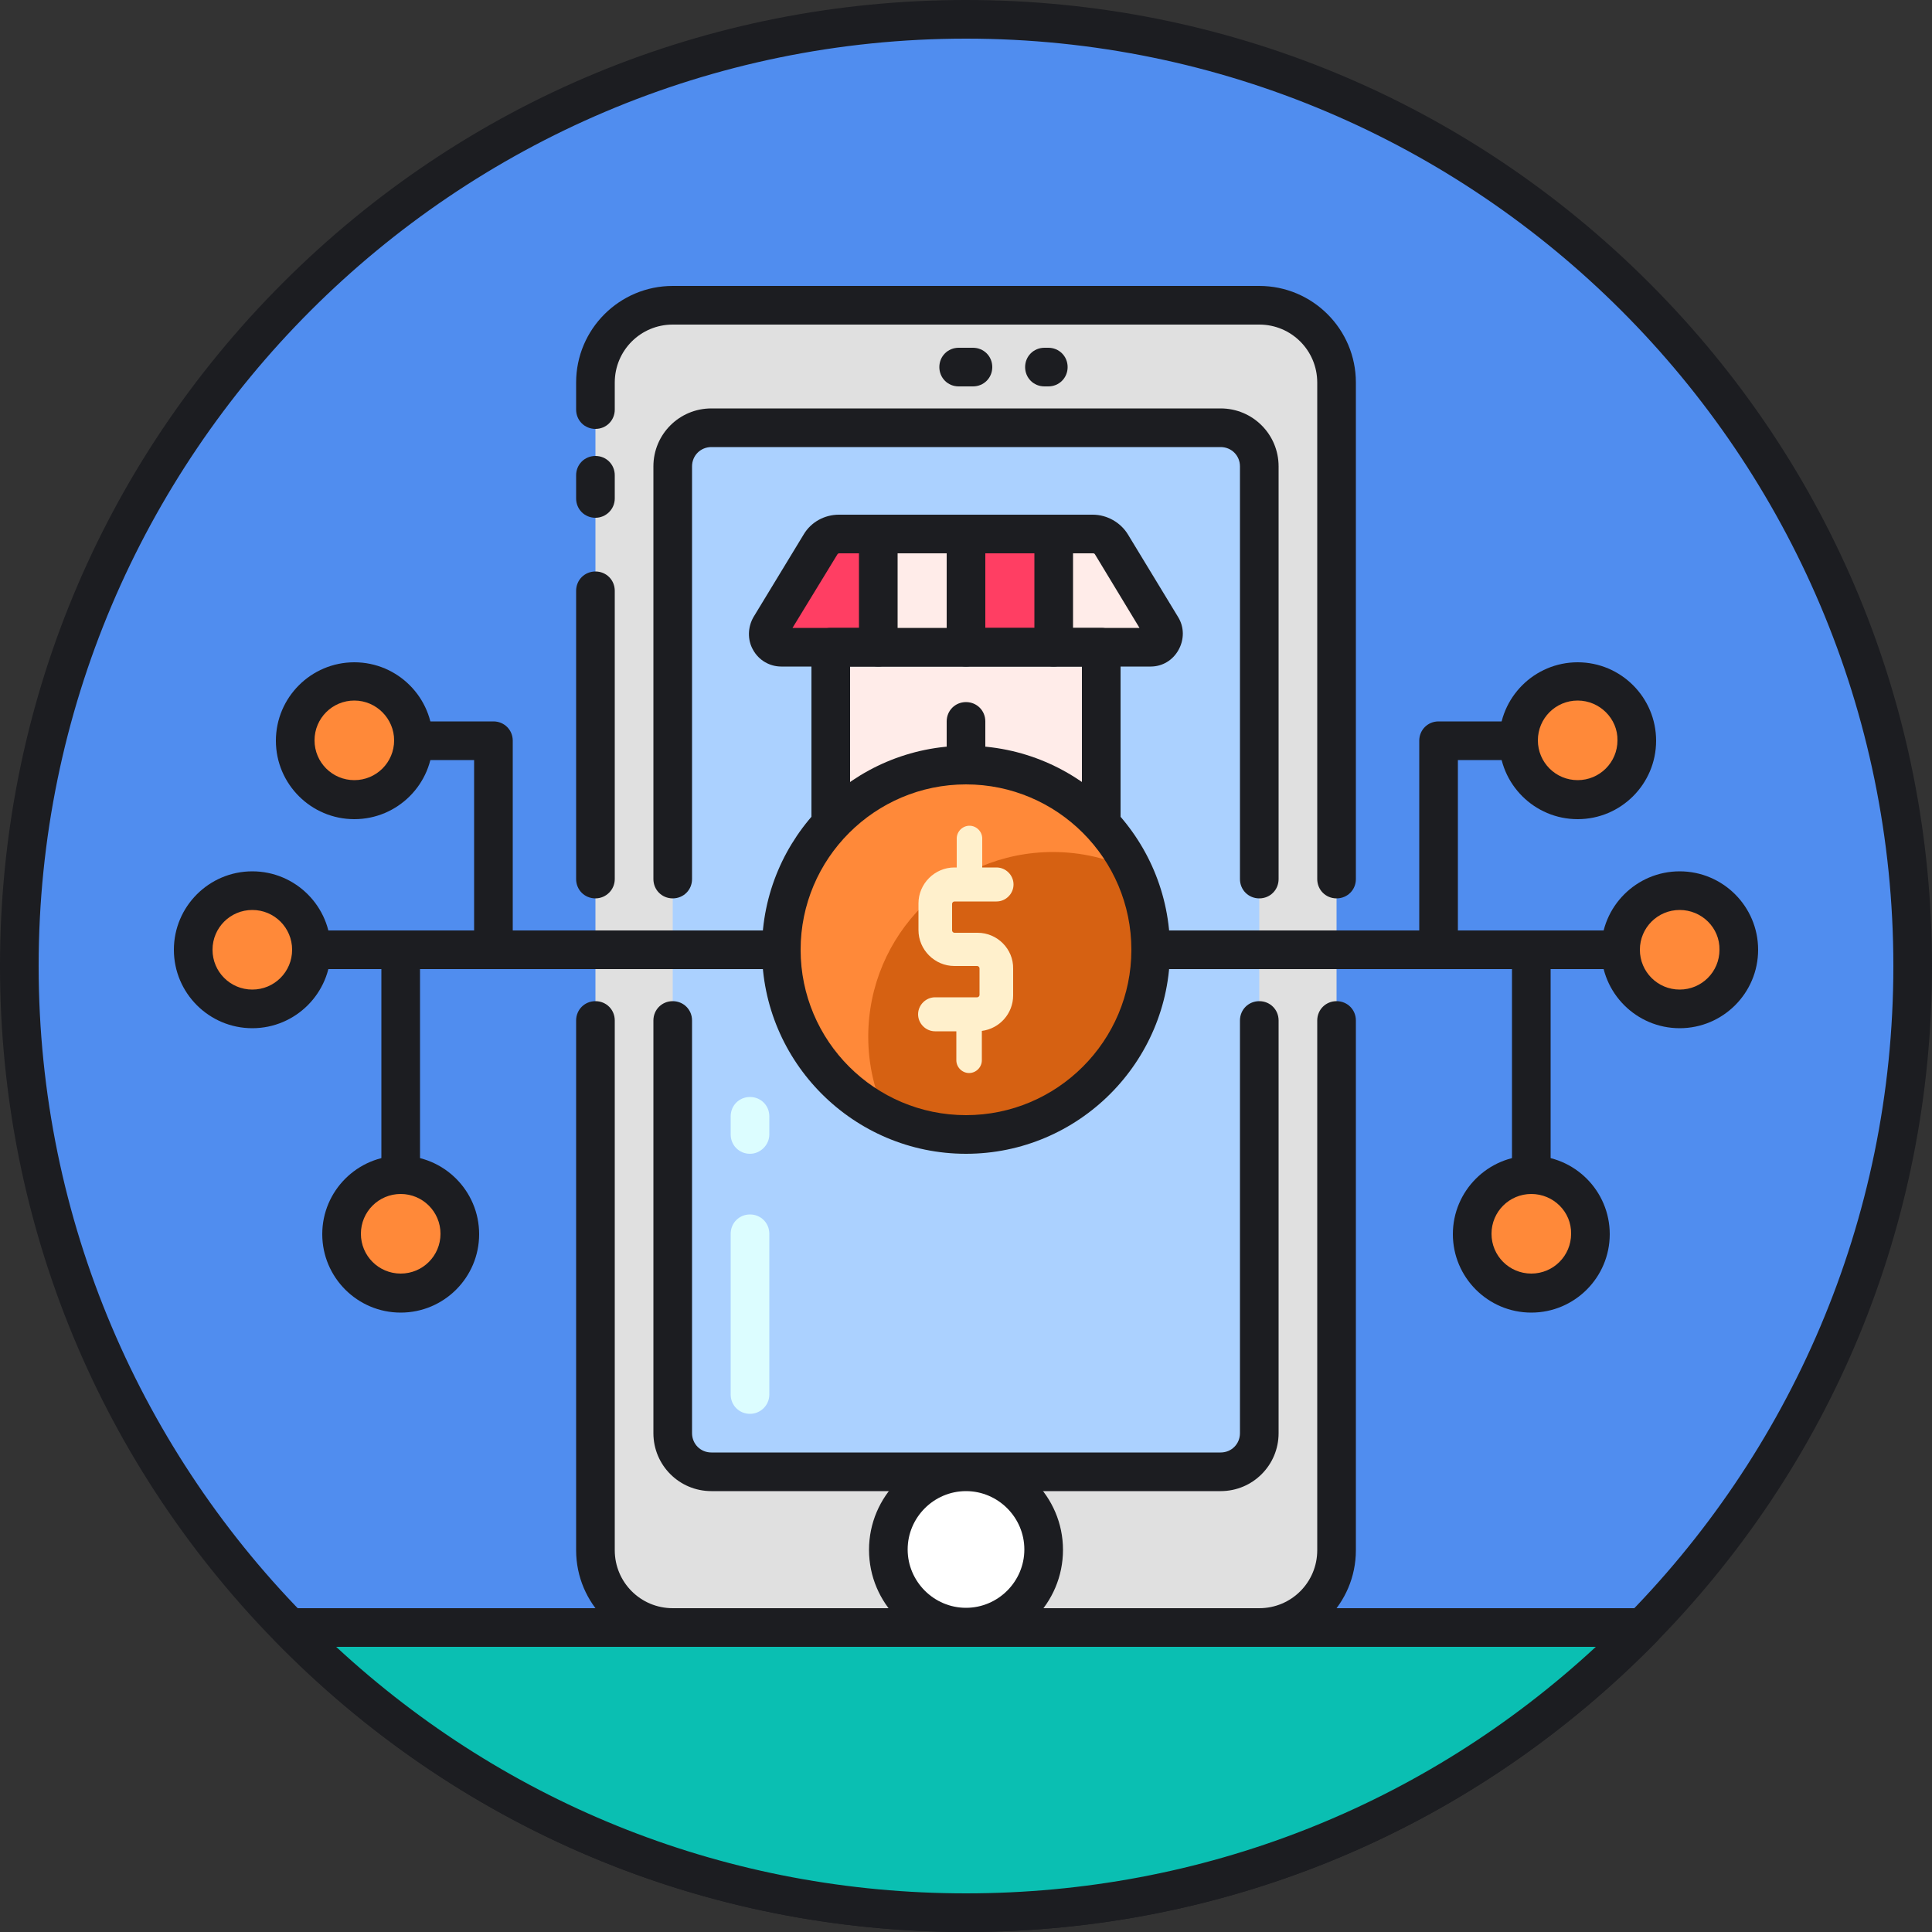 <svg xmlns="http://www.w3.org/2000/svg" viewBox="0 0 1024 1024" version="1.1"><rect x="0" y="0" width="1024" height="1024" fill="#333333" stroke="none"/><path d="M512 512m-501.76 0a501.76 501.76 0 1 0 1003.52 0 501.76 501.76 0 1 0-1003.52 0Z" fill="#508DEF" p-id="12293"></path><path d="M667.443 862.618H356.557c-22.528 0-40.96-18.432-40.96-40.96V202.752c0-22.528 18.432-40.96 40.96-40.96h310.886c22.528 0 40.96 18.432 40.96 40.96v618.906c0 22.528-18.227 40.96-40.96 40.96z" fill="#E0E0E0" p-id="12294"></path><path d="M356.557 759.603V247.194c0-11.264 9.216-20.48 20.48-20.48h269.926c11.264 0 20.48 9.216 20.48 20.48V759.808c0 11.264-9.216 20.48-20.48 20.48H377.037c-11.264-0.205-20.48-9.421-20.48-20.685z" fill="#ABD1FF" p-id="12295"></path><path d="M397.517 611.533c-5.734 0-10.24-4.506-10.24-10.24v-9.626c0-5.734 4.506-10.24 10.24-10.24s10.24 4.506 10.24 10.24v9.626c0 5.53-4.71 10.24-10.24 10.24zM397.517 749.363c-5.734 0-10.24-4.506-10.24-10.24v-85.197c0-5.734 4.506-10.24 10.24-10.24s10.24 4.506 10.24 10.24v85.197c0 5.734-4.71 10.24-10.24 10.24z" fill="#DCFDFF" p-id="12296"></path><path d="M615.834 332.595l-26.624-43.827c-2.048-3.482-5.734-5.53-9.83-5.53h-134.554c-4.096 0-7.782 2.048-9.83 5.53l-26.624 43.827c-2.867 4.71 0.614 10.445 5.939 10.445h195.789c5.12 0 8.397-5.939 5.734-10.445z" fill="#FF3E63" p-id="12297"></path><path d="M615.834 332.595l-26.624-43.827c-2.048-3.482-5.734-5.53-9.83-5.53h-22.528v60.006h53.248c5.12-0.205 8.397-6.144 5.734-10.65z" fill="#FFECE9" p-id="12298"></path><path d="M440.32 343.04h143.565V434.176H440.32z" fill="#FFECE9" p-id="12299"></path><path d="M583.68 444.416h-143.36c-5.734 0-10.24-4.506-10.24-10.24v-91.136c0-5.734 4.506-10.24 10.24-10.24h143.36c5.734 0 10.24 4.506 10.24 10.24V434.176c0 5.734-4.506 10.24-10.24 10.24z m-133.12-20.48h122.88v-70.656h-122.88V423.936z" fill="#1C1D21" p-id="12300"></path><path d="M512 1024c-136.806 0-265.421-53.248-362.086-149.914C53.248 777.421 0 648.806 0 512S53.248 246.579 149.914 149.914C246.579 53.248 375.194 0 512 0s265.421 53.248 362.086 149.914C970.752 246.579 1024 375.194 1024 512s-53.248 265.421-149.914 362.086C777.421 970.752 648.806 1024 512 1024z m0-1003.52C241.05 20.48 20.48 241.05 20.48 512s220.57 491.52 491.52 491.52 491.52-220.57 491.52-491.52S782.95 20.48 512 20.48z" fill="#1C1D21" p-id="12301"></path><path d="M667.443 872.858H356.557c-28.262 0-51.2-22.938-51.2-51.2V540.877c0-5.734 4.506-10.24 10.24-10.24s10.24 4.506 10.24 10.24v280.781c0 16.998 13.722 30.72 30.72 30.72h310.886c16.998 0 30.72-13.722 30.72-30.72V540.877c0-5.734 4.506-10.24 10.24-10.24s10.24 4.506 10.24 10.24v280.781c0 28.262-22.938 51.2-51.2 51.2zM708.403 476.16c-5.734 0-10.24-4.506-10.24-10.24V202.752c0-16.998-13.722-30.72-30.72-30.72H356.557c-16.998 0-30.72 13.722-30.72 30.72v14.336c0 5.734-4.506 10.24-10.24 10.24s-10.24-4.506-10.24-10.24v-14.336c0-28.262 22.938-51.2 51.2-51.2h310.886c28.262 0 51.2 22.938 51.2 51.2v263.168c0 5.734-4.506 10.24-10.24 10.24zM315.597 274.432c-5.734 0-10.24-4.506-10.24-10.24v-12.288c0-5.734 4.506-10.24 10.24-10.24s10.24 4.506 10.24 10.24v12.288c0 5.734-4.71 10.24-10.24 10.24zM315.597 476.16c-5.734 0-10.24-4.506-10.24-10.24v-152.781c0-5.734 4.506-10.24 10.24-10.24s10.24 4.506 10.24 10.24v152.781c0 5.734-4.71 10.24-10.24 10.24z" fill="#1C1D21" p-id="12302"></path><path d="M646.963 790.323H377.037c-16.998 0-30.72-13.722-30.72-30.72V540.877c0-5.734 4.506-10.24 10.24-10.24s10.24 4.506 10.24 10.24v218.726c0 5.734 4.506 10.24 10.24 10.24h269.926c5.734 0 10.24-4.506 10.24-10.24V540.877c0-5.734 4.506-10.24 10.24-10.24s10.24 4.506 10.24 10.24v218.726c0 16.998-13.722 30.72-30.72 30.72zM667.443 476.16c-5.734 0-10.24-4.506-10.24-10.24V247.194c0-5.734-4.506-10.24-10.24-10.24H377.037c-5.734 0-10.24 4.506-10.24 10.24v218.726c0 5.734-4.506 10.24-10.24 10.24s-10.24-4.506-10.24-10.24V247.194c0-16.998 13.722-30.72 30.72-30.72h269.926c16.998 0 30.72 13.722 30.72 30.72v218.726c0 5.734-4.506 10.24-10.24 10.24z" fill="#1C1D21" p-id="12303"></path><path d="M512 1013.76c140.698 0 267.878-57.958 359.014-151.142H152.986C244.122 955.802 371.302 1013.76 512 1013.76z" fill="#0ABFB2" p-id="12304"></path><path d="M512 1024c-139.059 0-269.107-54.886-366.182-154.214-2.867-2.867-3.686-7.373-2.048-11.059 1.638-3.891 5.325-6.349 9.421-6.349h717.824c4.096 0 7.782 2.458 9.421 6.349 1.638 3.891 0.819 8.192-2.048 11.059-97.28 99.328-227.328 154.214-366.387 154.214zM178.176 872.858c91.136 84.378 208.691 130.662 333.824 130.662s242.688-46.285 333.824-130.662H178.176z" fill="#1C1D21" p-id="12305"></path><path d="M512 821.248m-41.165 0a41.165 41.165 0 1 0 82.33 0 41.165 41.165 0 1 0-82.33 0Z" fill="#FFFFFF" p-id="12306"></path><path d="M512 872.858c-28.467 0-51.405-23.142-51.405-51.405 0-28.467 23.142-51.405 51.405-51.405s51.405 23.142 51.405 51.405-22.938 51.405-51.405 51.405z m0-82.534c-16.998 0-30.925 13.926-30.925 30.925s13.926 30.925 30.925 30.925 30.925-13.926 30.925-30.925-13.926-30.925-30.925-30.925z" fill="#1C1D21" p-id="12307"></path><path d="M133.734 503.398m-31.334 0a31.334 31.334 0 1 0 62.669 0 31.334 31.334 0 1 0-62.669 0Z" fill="#FF8939" p-id="12308"></path><path d="M212.378 653.926m-31.334 0a31.334 31.334 0 1 0 62.669 0 31.334 31.334 0 1 0-62.669 0Z" fill="#FF8939" p-id="12309"></path><path d="M187.802 392.602m-31.334 0a31.334 31.334 0 1 0 62.669 0 31.334 31.334 0 1 0-62.669 0Z" fill="#FF8939" p-id="12310"></path><path d="M133.734 544.973c-22.938 0-41.574-18.637-41.574-41.574s18.637-41.574 41.574-41.574c22.938 0 41.574 18.637 41.574 41.574s-18.637 41.574-41.574 41.574z m0-62.669c-11.674 0-21.094 9.421-21.094 21.094 0 11.674 9.421 21.094 21.094 21.094s21.094-9.421 21.094-21.094c0-11.674-9.421-21.094-21.094-21.094zM212.378 695.706c-22.938 0-41.574-18.637-41.574-41.574s18.637-41.574 41.574-41.574c22.938 0 41.574 18.637 41.574 41.574s-18.637 41.574-41.574 41.574z m0-62.874c-11.674 0-21.094 9.421-21.094 21.094 0 11.674 9.421 21.094 21.094 21.094S233.472 665.6 233.472 653.926c0-11.674-9.421-21.094-21.094-21.094zM187.802 434.176c-22.938 0-41.574-18.637-41.574-41.574s18.637-41.574 41.574-41.574c22.938 0 41.574 18.637 41.574 41.574S210.739 434.176 187.802 434.176z m0-62.874c-11.674 0-21.094 9.421-21.094 21.094 0 11.674 9.421 21.094 21.094 21.094s21.094-9.421 21.094-21.094c0-11.469-9.421-21.094-21.094-21.094zM515.686 204.8h-7.578c-5.734 0-10.24-4.506-10.24-10.24s4.506-10.24 10.24-10.24h7.578c5.734 0 10.24 4.506 10.24 10.24s-4.506 10.24-10.24 10.24zM555.622 204.8h-2.048c-5.734 0-10.24-4.506-10.24-10.24s4.506-10.24 10.24-10.24h2.048c5.734 0 10.24 4.506 10.24 10.24s-4.506 10.24-10.24 10.24z" fill="#1C1D21" p-id="12311"></path><path d="M512 503.398m-97.894 0a97.894 97.894 0 1 0 195.789 0 97.894 97.894 0 1 0-195.789 0Z" fill="#D66112" p-id="12312"></path><path d="M460.186 549.478c0-54.067 43.827-97.894 97.894-97.894 15.155 0 29.491 3.482 42.189 9.626C584.499 428.237 550.912 405.504 512 405.504c-54.067 0-97.894 43.827-97.894 97.894 0 38.912 22.733 72.499 55.706 88.269-6.144-12.698-9.626-27.034-9.626-42.189z" fill="#FF8939" p-id="12313"></path><path d="M518.144 494.387h-12.288c-0.614 0-1.229-0.614-1.229-1.229v-14.131c0-0.614 0.614-1.229 1.229-1.229h22.323c4.915 0 9.011-4.096 9.011-9.011 0-4.915-4.096-9.011-9.011-9.011h-7.578V444.416c0-3.686-3.072-6.758-6.758-6.758s-6.758 3.072-6.758 6.758v15.36h-1.229c-10.445 0-19.046 8.602-19.046 19.046v14.131c0 10.445 8.602 19.046 19.046 19.046h12.083c0.614 0 1.229 0.614 1.229 1.229v14.131c0 0.614-0.614 1.229-1.229 1.229H495.616c-4.915 0-9.011 4.096-9.011 9.011 0 4.915 4.096 9.011 9.011 9.011h11.264v15.36c0 3.686 3.072 6.758 6.758 6.758s6.758-3.072 6.758-6.758v-15.565c9.421-1.229 16.589-9.216 16.589-18.842v-14.131c0.205-10.445-8.397-19.046-18.842-19.046z" fill="#FFF0CC" p-id="12314"></path><path d="M512 611.533c-59.597 0-108.134-48.538-108.134-108.134S452.403 395.264 512 395.264s108.134 48.538 108.134 108.134-48.538 108.134-108.134 108.134z m0-195.789c-48.333 0-87.654 39.322-87.654 87.654 0 48.333 39.322 87.654 87.654 87.654s87.654-39.322 87.654-87.654c0-48.333-39.322-87.654-87.654-87.654z" fill="#1C1D21" p-id="12315"></path><path d="M414.106 513.638H165.069c-5.734 0-10.24-4.506-10.24-10.24s4.506-10.24 10.24-10.24h249.037c5.734 0 10.24 4.506 10.24 10.24s-4.506 10.24-10.24 10.24z" fill="#1C1D21" p-id="12316"></path><path d="M261.53 510.976c-5.734 0-10.24-4.506-10.24-10.24v-97.894H219.136c-5.734 0-10.24-4.506-10.24-10.24s4.506-10.24 10.24-10.24h42.394c5.734 0 10.24 4.506 10.24 10.24v108.134c0 5.53-4.71 10.24-10.24 10.24zM212.378 632.832c-5.734 0-10.24-4.506-10.24-10.24v-119.194c0-5.734 4.506-10.24 10.24-10.24s10.24 4.506 10.24 10.24V622.592c0 5.734-4.71 10.24-10.24 10.24z" fill="#1C1D21" p-id="12317"></path><path d="M890.266 503.398m-31.334 0a31.334 31.334 0 1 0 62.669 0 31.334 31.334 0 1 0-62.669 0Z" fill="#FF8939" p-id="12318"></path><path d="M811.622 653.926m-31.334 0a31.334 31.334 0 1 0 62.669 0 31.334 31.334 0 1 0-62.669 0Z" fill="#FF8939" p-id="12319"></path><path d="M836.198 392.602m-31.334 0a31.334 31.334 0 1 0 62.669 0 31.334 31.334 0 1 0-62.669 0Z" fill="#FF8939" p-id="12320"></path><path d="M890.266 544.973c-22.938 0-41.574-18.637-41.574-41.574s18.637-41.574 41.574-41.574 41.574 18.637 41.574 41.574-18.637 41.574-41.574 41.574z m0-62.669c-11.674 0-21.094 9.421-21.094 21.094 0 11.674 9.421 21.094 21.094 21.094s21.094-9.421 21.094-21.094c0.205-11.674-9.421-21.094-21.094-21.094zM811.622 695.706c-22.938 0-41.574-18.637-41.574-41.574s18.637-41.574 41.574-41.574c22.938 0 41.574 18.637 41.574 41.574s-18.637 41.574-41.574 41.574z m0-62.874c-11.674 0-21.094 9.421-21.094 21.094 0 11.674 9.421 21.094 21.094 21.094s21.094-9.421 21.094-21.094c0.205-11.674-9.421-21.094-21.094-21.094zM836.198 434.176c-22.938 0-41.574-18.637-41.574-41.574s18.637-41.574 41.574-41.574c22.938 0 41.574 18.637 41.574 41.574s-18.637 41.574-41.574 41.574z m0-62.874c-11.674 0-21.094 9.421-21.094 21.094 0 11.674 9.421 21.094 21.094 21.094s21.094-9.421 21.094-21.094c0.205-11.469-9.421-21.094-21.094-21.094z" fill="#1C1D21" p-id="12321"></path><path d="M858.931 513.638H609.894c-5.734 0-10.24-4.506-10.24-10.24s4.506-10.24 10.24-10.24h249.037c5.734 0 10.24 4.506 10.24 10.24s-4.506 10.24-10.24 10.24z" fill="#1C1D21" p-id="12322"></path><path d="M465.51 283.034H512v60.006h-46.49z" fill="#FFECE9" p-id="12323"></path><path d="M762.47 510.976c-5.734 0-10.24-4.506-10.24-10.24v-108.134c0-5.734 4.506-10.24 10.24-10.24H804.864c5.734 0 10.24 4.506 10.24 10.24s-4.506 10.24-10.24 10.24h-32.154v97.894c0 5.53-4.506 10.24-10.24 10.24zM811.622 632.832c-5.734 0-10.24-4.506-10.24-10.24v-119.194c0-5.734 4.506-10.24 10.24-10.24s10.24 4.506 10.24 10.24V622.592c0 5.734-4.506 10.24-10.24 10.24zM465.51 353.28c-5.734 0-10.24-4.506-10.24-10.24v-60.006c0-5.734 4.506-10.24 10.24-10.24s10.24 4.506 10.24 10.24v60.006c0 5.53-4.506 10.24-10.24 10.24zM512 353.28c-5.734 0-10.24-4.506-10.24-10.24v-60.006c0-5.734 4.506-10.24 10.24-10.24s10.24 4.506 10.24 10.24v60.006c0 5.53-4.506 10.24-10.24 10.24zM558.49 353.28c-5.734 0-10.24-4.506-10.24-10.24v-60.006c0-5.734 4.506-10.24 10.24-10.24s10.24 4.506 10.24 10.24v60.006c0 5.53-4.71 10.24-10.24 10.24z" fill="#1C1D21" p-id="12324"></path><path d="M609.894 353.28h-195.789c-6.144 0-11.878-3.277-14.95-8.806-3.072-5.325-2.867-12.083 0.205-17.408l26.624-43.827c3.891-6.554 11.059-10.445 18.637-10.445h134.554c7.578 0 14.746 4.096 18.637 10.445l26.624 43.827c3.277 5.325 3.277 11.878 0.205 17.408s-8.602 8.806-14.746 8.806z m-2.867-15.36z m-186.982-5.12h183.91l-23.552-38.912c-0.205-0.41-0.614-0.614-1.024-0.614h-134.554c-0.41 0-0.819 0.205-1.024 0.614l-23.757 38.912zM512 415.744c-5.734 0-10.24-4.506-10.24-10.24v-23.142c0-5.734 4.506-10.24 10.24-10.24s10.24 4.506 10.24 10.24V405.504c0 5.734-4.506 10.24-10.24 10.24z" fill="#1C1D21" p-id="12325"></path></svg>